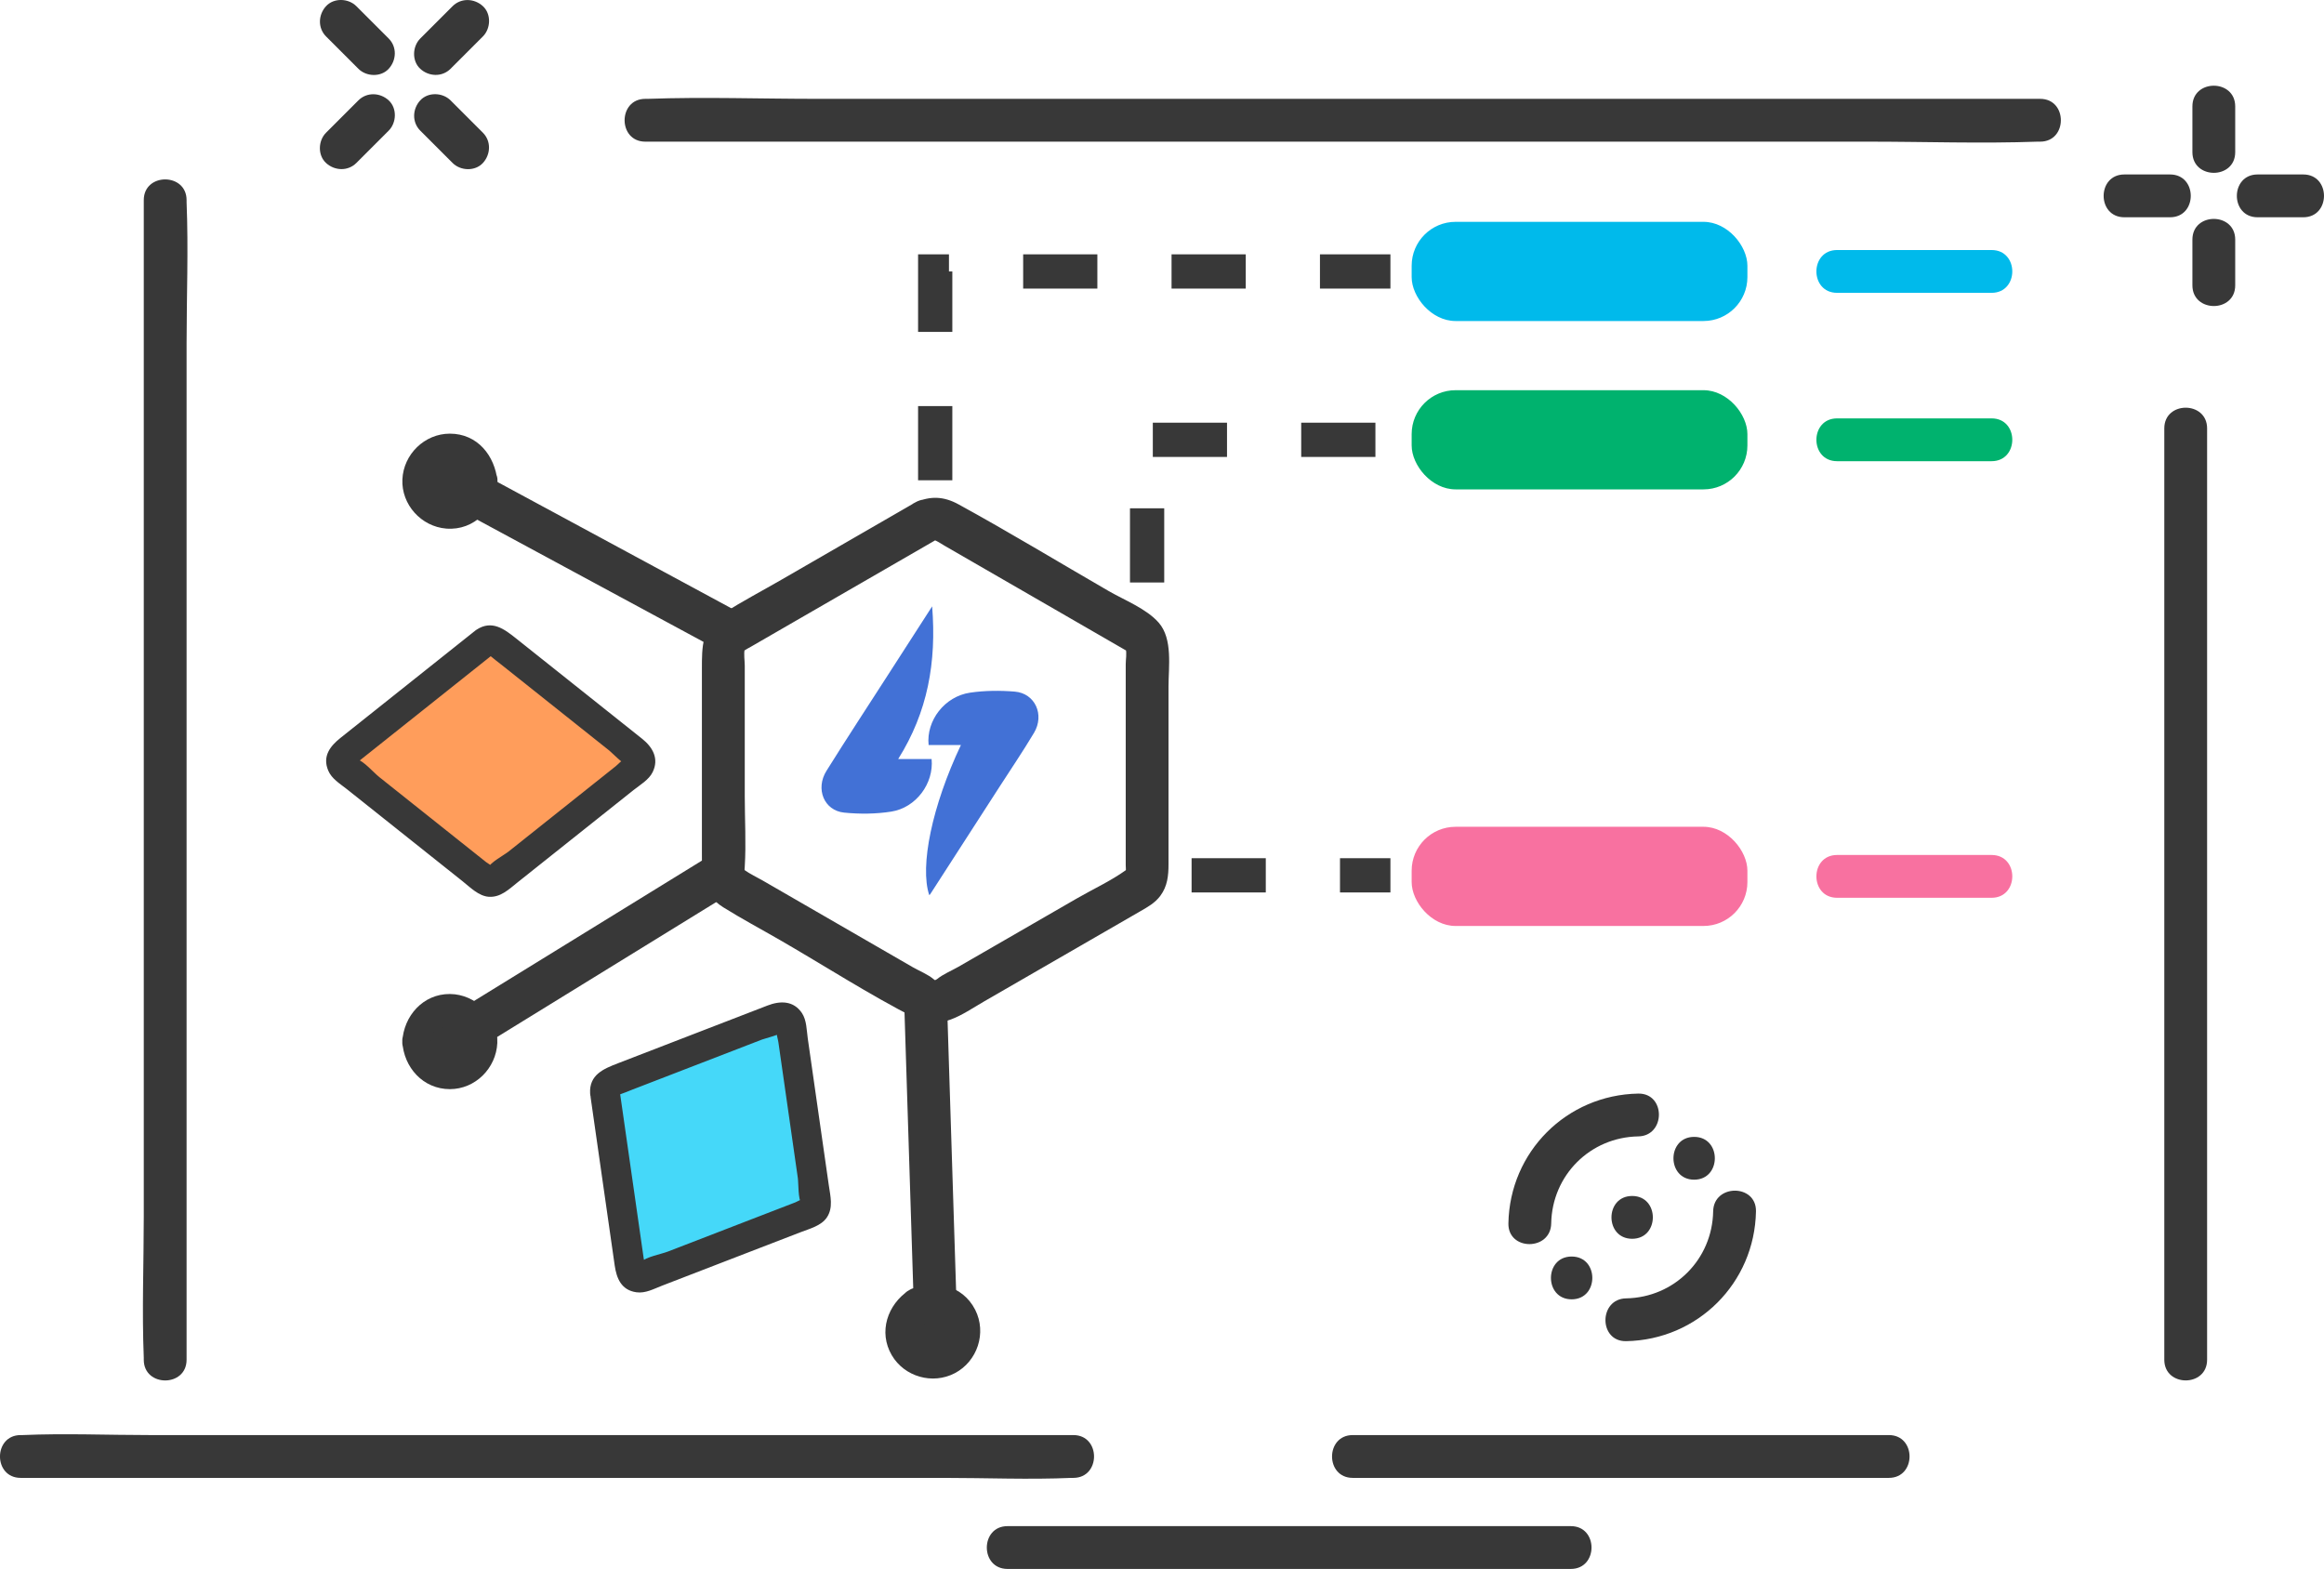 <?xml version="1.0" encoding="UTF-8"?>
<svg id="Layer_2" data-name="Layer 2" xmlns="http://www.w3.org/2000/svg" viewBox="0 0 814.34 549.82">
  <defs>
    <style>
      .cls-1 {
        fill: #f871a0;
      }

      .cls-2 {
        fill: #00b26e;
      }

      .cls-3 {
        fill: #00baeb;
      }

      .cls-4 {
        fill: #ff9d5b;
      }

      .cls-5 {
        fill: #4271d6;
      }

      .cls-6 {
        fill: #383838;
      }

      .cls-7 {
        fill: #45d8f9;
      }
    </style>
  </defs>
  <g id="Layer_1-2" data-name="Layer 1">
    <g>
      <path class="cls-6" d="m320.65,176.12c-15.63,9.02-31.26,18.05-46.89,27.07-6.73,3.88-13.65,7.54-20.23,11.68-7.68,4.83-7.58,11.79-7.58,19.62v63.91c0,7.76-.16,14.79,7.49,19.56,6.49,4.05,13.29,7.67,19.92,11.5,15.69,9.06,31.15,19.06,47.29,27.3,9.02,4.6,16.53-1.39,24.05-5.74,9.97-5.76,19.94-11.51,29.91-17.27,8.29-4.78,16.57-9.57,24.86-14.35,2.67-1.54,5.22-2.92,7.13-5.49,2.48-3.33,2.85-7.07,2.85-11.02v-62.2c0-7.02,1.55-16.8-3.44-22.49-4.3-4.9-12.02-7.89-17.52-11.07-17.52-10.12-34.86-20.66-52.61-30.38-5.13-2.81-9.8-3.05-15.22-.65-3.73,1.66-4.53,7.02-2.69,10.26,2.18,3.84,6.58,4.32,10.26,2.69-.7.31-1.52-.12-.25.46.97.44,1.89,1.09,2.82,1.63,3.34,1.93,6.68,3.86,10.02,5.79,9.59,5.53,19.17,11.07,28.76,16.6,7.5,4.33,15.01,8.67,22.51,13,.77.44,1.53.91,2.31,1.33.88.48.24.2.06-.46.42,1.54,0,3.78,0,5.36v70.5c0,.64.12,1.42,0,2.06-.12.68.99-1.06.09-.41-5.32,3.83-11.66,6.73-17.33,10.01-9.6,5.54-19.2,11.09-28.81,16.63-4.17,2.41-8.34,4.82-12.51,7.22-2.41,1.39-5.44,2.61-7.59,4.38-.24.19-1.4.65-.85.57,1.18-.17.5.13-.23-.5-2.03-1.75-5.09-2.94-7.41-4.28-8.91-5.15-17.82-10.29-26.73-15.44-8.62-4.98-17.23-9.95-25.85-14.93-2.08-1.2-4.41-2.27-6.36-3.67-.76-.55.06.42.09.55-.14-.51-.03-1.34,0-1.85.49-8.09,0-16.37,0-24.47v-45.83c0-1.77-.43-4.14,0-5.87.06-.25-.93,1.09-.09.51.71-.49,1.53-.88,2.28-1.32,2.98-1.72,5.95-3.44,8.93-5.16,17.45-10.07,34.89-20.15,52.34-30.22,1.27-.73,2.54-1.47,3.81-2.2,8.36-4.83.81-17.79-7.57-12.95Z"/>
      <g>
        <path class="cls-6" d="m169.31,168.64c0,4.67-2.78,8.68-6.75,10.54-1.5.7-3.16,1.13-4.92,1.13-6.43,0-11.67-5.24-11.67-11.67s5.24-11.67,11.67-11.67c6.08,0,11.04,4.7,11.57,10.65.03.34.1.67.1,1.02Z"/>
        <path class="cls-6" d="m164.31,168.64c-.53,9-14.08,8.25-13.29-.59.75-8.4,12.48-7.43,13.29.59.64,6.34,10.65,6.41,10,0-.9-8.97-7.02-16.67-16.67-16.67-8.86,0-16.25,7.24-16.64,16.03-.39,8.83,6.61,16.54,15.37,17.24,9.87.79,17.38-7.17,17.94-16.6.38-6.43-9.62-6.41-10,0Z"/>
      </g>
      <g>
        <path class="cls-6" d="m321.03,456.47c1.72-1.01,3.7-1.63,5.84-1.63,2.87,0,5.46,1.08,7.5,2.8,2.53,2.14,4.17,5.3,4.17,8.87,0,4.31-2.37,8.04-5.86,10.06-1.72,1-3.69,1.61-5.81,1.61-.87,0-1.7-.11-2.52-.29-5.23-1.16-9.16-5.81-9.16-11.38,0-4.3,2.36-8.02,5.83-10.04Z"/>
        <path class="cls-6" d="m323.56,460.79c8.2-4.16,14.22,8.26,5.83,11.8-7.58,3.2-12.48-7.4-5.83-11.8,5.34-3.53.34-12.2-5.05-8.63-7.53,4.98-10.8,14.61-6.03,22.76,4.44,7.58,14.3,10.37,22.07,6.31,7.96-4.16,11.24-14.16,7.18-22.2-4.44-8.78-14.83-11.12-23.21-6.87-5.74,2.91-.69,11.54,5.05,8.63Z"/>
      </g>
      <g>
        <path class="cls-6" d="m145.97,365.01c0-6.43,5.24-11.67,11.67-11.67,1.76,0,3.42.42,4.92,1.13,3.97,1.86,6.75,5.87,6.75,10.54,0,.35-.07.68-.1,1.02-.53,5.95-5.48,10.65-11.57,10.65-6.43,0-11.67-5.24-11.67-11.67Z"/>
        <path class="cls-6" d="m150.97,365.01c.48-8.88,14.02-8.34,13.29.47-.7,8.35-12.84,7.76-13.29-.47-.35-6.4-10.35-6.44-10,0,.49,9.02,7.26,16.67,16.67,16.67,8.93,0,16.2-7.34,16.62-16.16.43-9.22-7.48-17.13-16.62-17.18-9.4-.05-16.18,7.69-16.67,16.67-.35,6.43,9.65,6.41,10,0Z"/>
      </g>
      <path class="cls-6" d="m259.01,214.65c-27.22-14.7-54.44-29.4-81.66-44.1-3.85-2.08-7.71-4.16-11.56-6.24-8.49-4.59-16.08,8.36-7.57,12.95,27.22,14.7,54.44,29.4,81.66,44.1,3.85,2.08,7.71,4.16,11.56,6.24,8.49,4.59,16.08-8.36,7.57-12.95h0Z"/>
      <path class="cls-6" d="m316.87,352.44c.97,30.76,1.95,61.52,2.92,92.28.14,4.36.28,8.71.41,13.07.3,9.63,15.31,9.67,15,0-.97-30.76-1.95-61.52-2.92-92.28-.14-4.36-.28-8.71-.41-13.07-.3-9.63-15.31-9.67-15,0h0Z"/>
      <path class="cls-6" d="m248.1,300.27c-26.25,16.17-52.49,32.33-78.74,48.5-3.72,2.29-7.43,4.58-11.15,6.87-8.2,5.05-.68,18.03,7.57,12.95,26.25-16.17,52.49-32.33,78.74-48.5,3.72-2.29,7.43-4.58,11.15-6.87,8.2-5.05.68-18.03-7.57-12.95h0Z"/>
      <path class="cls-3" d="m643.72,102.62h54.15c9.65,0,9.67-15,0-15h-54.15c-9.65,0-9.67,15,0,15h0Z"/>
      <rect class="cls-3" x="494.65" y="77.74" width="117.65" height="34.76" rx="15.39" ry="15.39"/>
      <path class="cls-2" d="m643.72,161.62h54.15c9.65,0,9.67-15,0-15h-54.15c-9.65,0-9.67,15,0,15h0Z"/>
      <rect class="cls-2" x="494.65" y="136.74" width="117.65" height="34.76" rx="15.39" ry="15.39"/>
      <path class="cls-1" d="m643.72,314.62h54.15c9.65,0,9.67-15,0-15h-54.15c-9.65,0-9.67,15,0,15h0Z"/>
      <rect class="cls-1" x="494.65" y="289.74" width="117.65" height="34.76" rx="15.39" ry="15.39"/>
      <path class="cls-6" d="m333.7,168.31h-12v-26h12v26Zm0-52h-12v-27.18h10.82v6h1.18v21.18Zm153.51-15.18h-24.69v-12h24.69v12Zm-50.69,0h-26v-12h26v12Zm-52,0h-26v-12h26v12Z"/>
      <path class="cls-6" d="m407.95,204.13h-12v-26h12v26Zm74-44h-26v-12h26v12Zm-52,0h-26v-12h26v12Z"/>
      <path class="cls-6" d="m487.21,312.75h-17.67v-12h17.67v12Zm-43.67,0h-26v-12h26v12Z"/>
      <g>
        <path class="cls-5" d="m336.71,261.09h-11.32c-.89-8.57,5.62-17.04,14.51-18.35,5.15-.76,10.51-.8,15.7-.37,7.08.59,10.51,8.11,6.72,14.45-3.85,6.46-8.09,12.69-12.16,19.02-8.07,12.53-16.16,25.06-24.24,37.58-.07.11-.21.17-.31.26-3.38-10.13,1.01-31.31,11.1-52.59Z"/>
        <path class="cls-5" d="m326.63,212.51c1.56,19.6-1.55,36.98-11.9,53.48h11.71c.83,8.59-5.49,17.08-14.13,18.43-5.41.85-11.07.9-16.53.35-7.03-.71-10.14-8.31-6.18-14.64,7.07-11.32,14.39-22.48,21.61-33.7,4.91-7.63,9.82-15.25,15.4-23.91Z"/>
      </g>
      <g>
        <path class="cls-6" d="m744.37,76.14h16.04c9.65,0,9.67-15,0-15h-16.04c-9.65,0-9.67,15,0,15h0Z"/>
        <path class="cls-6" d="m791.05,76.14h16.04c9.65,0,9.67-15,0-15h-16.04c-9.65,0-9.67,15,0,15h0Z"/>
        <path class="cls-6" d="m783.23,100v-16.04c0-9.65-15-9.67-15,0v16.04c0,9.65,15,9.67,15,0h0Z"/>
        <path class="cls-6" d="m783.23,53.32v-16.04c0-9.65-15-9.67-15,0v16.04c0,9.65,15,9.67,15,0h0Z"/>
      </g>
      <g>
        <path class="cls-6" d="m114.25,12.77c3.78,3.78,7.56,7.56,11.34,11.34,2.78,2.78,7.87,2.99,10.61,0,2.75-2.99,2.96-7.64,0-10.61-3.78-3.78-7.56-7.56-11.34-11.34-2.78-2.78-7.87-2.98-10.61,0-2.75,2.99-2.96,7.64,0,10.61h0Z"/>
        <path class="cls-6" d="m147.26,45.78c3.78,3.78,7.56,7.56,11.34,11.34,2.78,2.78,7.87,2.98,10.61,0,2.75-2.99,2.96-7.64,0-10.61-3.78-3.78-7.56-7.56-11.34-11.34-2.78-2.78-7.87-2.98-10.61,0-2.75,2.99-2.96,7.64,0,10.61h0Z"/>
        <path class="cls-6" d="m124.86,57.12c3.78-3.78,7.56-7.56,11.34-11.34,2.78-2.78,2.98-7.87,0-10.61-2.99-2.75-7.64-2.96-10.61,0-3.78,3.78-7.56,7.56-11.34,11.34-2.78,2.78-2.98,7.87,0,10.61,2.99,2.75,7.64,2.96,10.61,0h0Z"/>
        <path class="cls-6" d="m157.87,24.11c3.78-3.78,7.56-7.56,11.34-11.34,2.78-2.78,2.98-7.87,0-10.61-2.99-2.75-7.64-2.96-10.61,0-3.78,3.78-7.56,7.56-11.34,11.34-2.78,2.78-2.98,7.87,0,10.61,2.99,2.75,7.64,2.96,10.61,0h0Z"/>
      </g>
      <g>
        <path class="cls-6" d="m543.55,428.74c.3-16.87,13.63-30.2,30.5-30.5,9.64-.17,9.67-15.17,0-15-25.09.45-45.05,20.41-45.5,45.5-.17,9.66,14.83,9.66,15,0h0Z"/>
        <path class="cls-6" d="m600.3,424.5c-.3,16.87-13.63,30.2-30.5,30.5-9.64.17-9.67,15.17,0,15,25.09-.45,45.05-20.41,45.5-45.5.17-9.66-14.83-9.66-15,0h0Z"/>
        <path class="cls-6" d="m571.92,434.12c9.65,0,9.67-15,0-15s-9.67,15,0,15h0Z"/>
        <path class="cls-6" d="m550.71,455.34c9.65,0,9.67-15,0-15s-9.67,15,0,15h0Z"/>
        <path class="cls-6" d="m593.64,413.41c9.65,0,9.67-15,0-15s-9.67,15,0,15h0Z"/>
      </g>
      <g>
        <path class="cls-4" d="m169.55,225.24l-49.03,39.03c-.64.64-1,1.51-1,2.41s.36,1.77,1,2.41l49.03,39.03c.64.64,1.51,1,2.41,1s1.77-.36,2.41-1l49.03-39.03c1.33-1.33,1.33-3.49,0-4.82l-49.03-39.03c-1.33-1.33-3.49-1.33-4.82,0Z"/>
        <path class="cls-6" d="m165.85,221.54c-15.51,12.35-31.02,24.69-46.53,37.04-3.58,2.85-6.42,6.4-4.32,11.43,1.21,2.91,4.07,4.58,6.44,6.46,9.54,7.6,19.09,15.2,28.63,22.79,4.03,3.21,8.06,6.41,12.08,9.62,2.66,2.12,5.61,5.15,9.12,5.39,4.16.28,7.07-2.65,10.09-5.05l11.78-9.38,28.87-22.98c2.25-1.79,5.34-3.56,6.67-6.25,2.38-4.81-.07-8.85-3.72-11.75-10.12-8.06-20.24-16.11-30.36-24.17-4.55-3.62-9.09-7.24-13.64-10.86-4.23-3.37-8.58-6.74-14.05-3.11-5.59,3.71-.35,12.78,5.29,9.04-.64.42-2.3-1.59-.29.17,1.16,1.01,2.42,1.92,3.62,2.88l11.66,9.28c8.79,7,17.59,14,26.38,21,.81.65,4.93,4.91,5.98,4.76.66-.09.68-2.25.04-2.38-.13-.03-.52.48-.66.52-1.05.35-2.32,1.84-3.17,2.52-8.28,6.59-16.55,13.18-24.83,19.77l-12.76,10.16c-1.44,1.15-6.49,3.87-7.13,5.67-.27.77,2.17.85,1.8,0-.3-.68-1.91-1.52-2.49-1.98-3.59-2.85-7.17-5.71-10.76-8.56-8.9-7.08-17.79-14.16-26.69-21.25-2.05-1.63-5.39-5.61-7.94-6.32-.18-.05-.45-.52-.62-.49-.23.03-.23,2.32,0,2.35.34.05,1.75-1.39,2.01-1.6,15.63-12.44,31.26-24.88,46.88-37.32,5.27-4.2-2.18-11.56-7.4-7.4Z"/>
      </g>
      <g>
        <path class="cls-7" d="m212.01,383.18l8.89,62.04c.23.88.8,1.62,1.58,2.08.78.46,1.71.59,2.59.36l58.47-22.57c.88-.23,1.62-.8,2.08-1.58.46-.78.59-1.71.36-2.59l-8.89-62.04c-.48-1.82-2.34-2.91-4.16-2.44l-58.46,22.57c-1.82.48-2.91,2.34-2.44,4.16Z"/>
        <path class="cls-6" d="m206.96,384.57c2.81,19.62,5.62,39.25,8.43,58.87.65,4.5,2.29,8.7,7.64,9.43,3.16.43,6.06-1.19,8.92-2.3,11.38-4.39,22.76-8.79,34.14-13.18,4.8-1.85,9.6-3.71,14.41-5.56,3.17-1.23,7.24-2.24,9.22-5.16,2.33-3.44,1.25-7.49.7-11.3-.71-4.97-1.42-9.94-2.14-14.91-1.74-12.18-3.49-24.35-5.23-36.53-.41-2.86-.37-6.42-2.05-8.92-2.98-4.44-7.71-4.31-12.04-2.64-12.07,4.66-24.14,9.32-36.2,13.98-5.42,2.09-10.84,4.19-16.26,6.28-5.03,1.94-10.08,4.01-9.72,10.54.38,6.7,10.85,6.74,10.47,0,.04.79-2.41,1.14.07.32,1.46-.48,2.88-1.11,4.32-1.67,4.64-1.79,9.27-3.58,13.91-5.37,10.49-4.05,20.97-8.1,31.46-12.15.97-.37,6.74-1.77,7.14-2.76.25-.62-1.65-1.64-2.09-1.15-.09.1.15.69.12.83-.23,1.07.42,2.94.57,4.01,1.5,10.47,3,20.94,4.5,31.41.77,5.38,1.54,10.76,2.31,16.14.27,1.86.05,7.51,1.29,9.02.53.64,1.72-1.48.82-1.6-.73-.09-2.29.88-2.97,1.15-4.28,1.65-8.55,3.3-12.83,4.95-10.61,4.1-21.22,8.19-31.82,12.29-2.46.95-7.54,1.82-9.47,3.66-.13.13-.67.13-.73.28-.08.21,1.94,1.28,2.08,1.1.22-.28-.32-2.21-.36-2.54-2.83-19.77-5.66-39.55-8.5-59.32-.95-6.64-11.04-3.82-10.1,2.78Z"/>
      </g>
      <path class="cls-6" d="m474,517.91h187.87c9.65,0,9.67-15,0-15h-187.87c-9.65,0-9.67,15,0,15h0Z"/>
      <path class="cls-6" d="m353.03,549.82h197.4c9.65,0,9.67-15,0-15h-197.4c-9.65,0-9.67,15,0,15h0Z"/>
      <path class="cls-6" d="m7.24,517.91h323.42c14.88,0,29.93.65,44.8,0,.21,0,.43,0,.65,0,9.65,0,9.67-15,0-15H52.69c-14.88,0-29.93-.65-44.8,0-.21,0-.43,0-.65,0-9.65,0-9.67,15,0,15h0Z"/>
      <path class="cls-6" d="m50.38,70.12v356.18c0,16.45-.67,33.05,0,49.49,0,.24,0,.48,0,.73,0,9.65,15,9.67,15,0V120.34c0-16.45.67-33.05,0-49.49,0-.24,0-.48,0-.73,0-9.65-15-9.67-15,0h0Z"/>
      <path class="cls-6" d="m758.38,150.12v326.39c0,9.65,15,9.67,15,0V150.12c0-9.65-15-9.67-15,0h0Z"/>
      <path class="cls-6" d="m226.11,49.64h428.54c19.74,0,39.63.71,59.37,0,.29-.01.58,0,.87,0,9.65,0,9.67-15,0-15h-428.54c-19.74,0-39.63-.71-59.37,0-.29.01-.58,0-.87,0-9.65,0-9.67,15,0,15h0Z"/>
    </g>
  </g>
</svg>